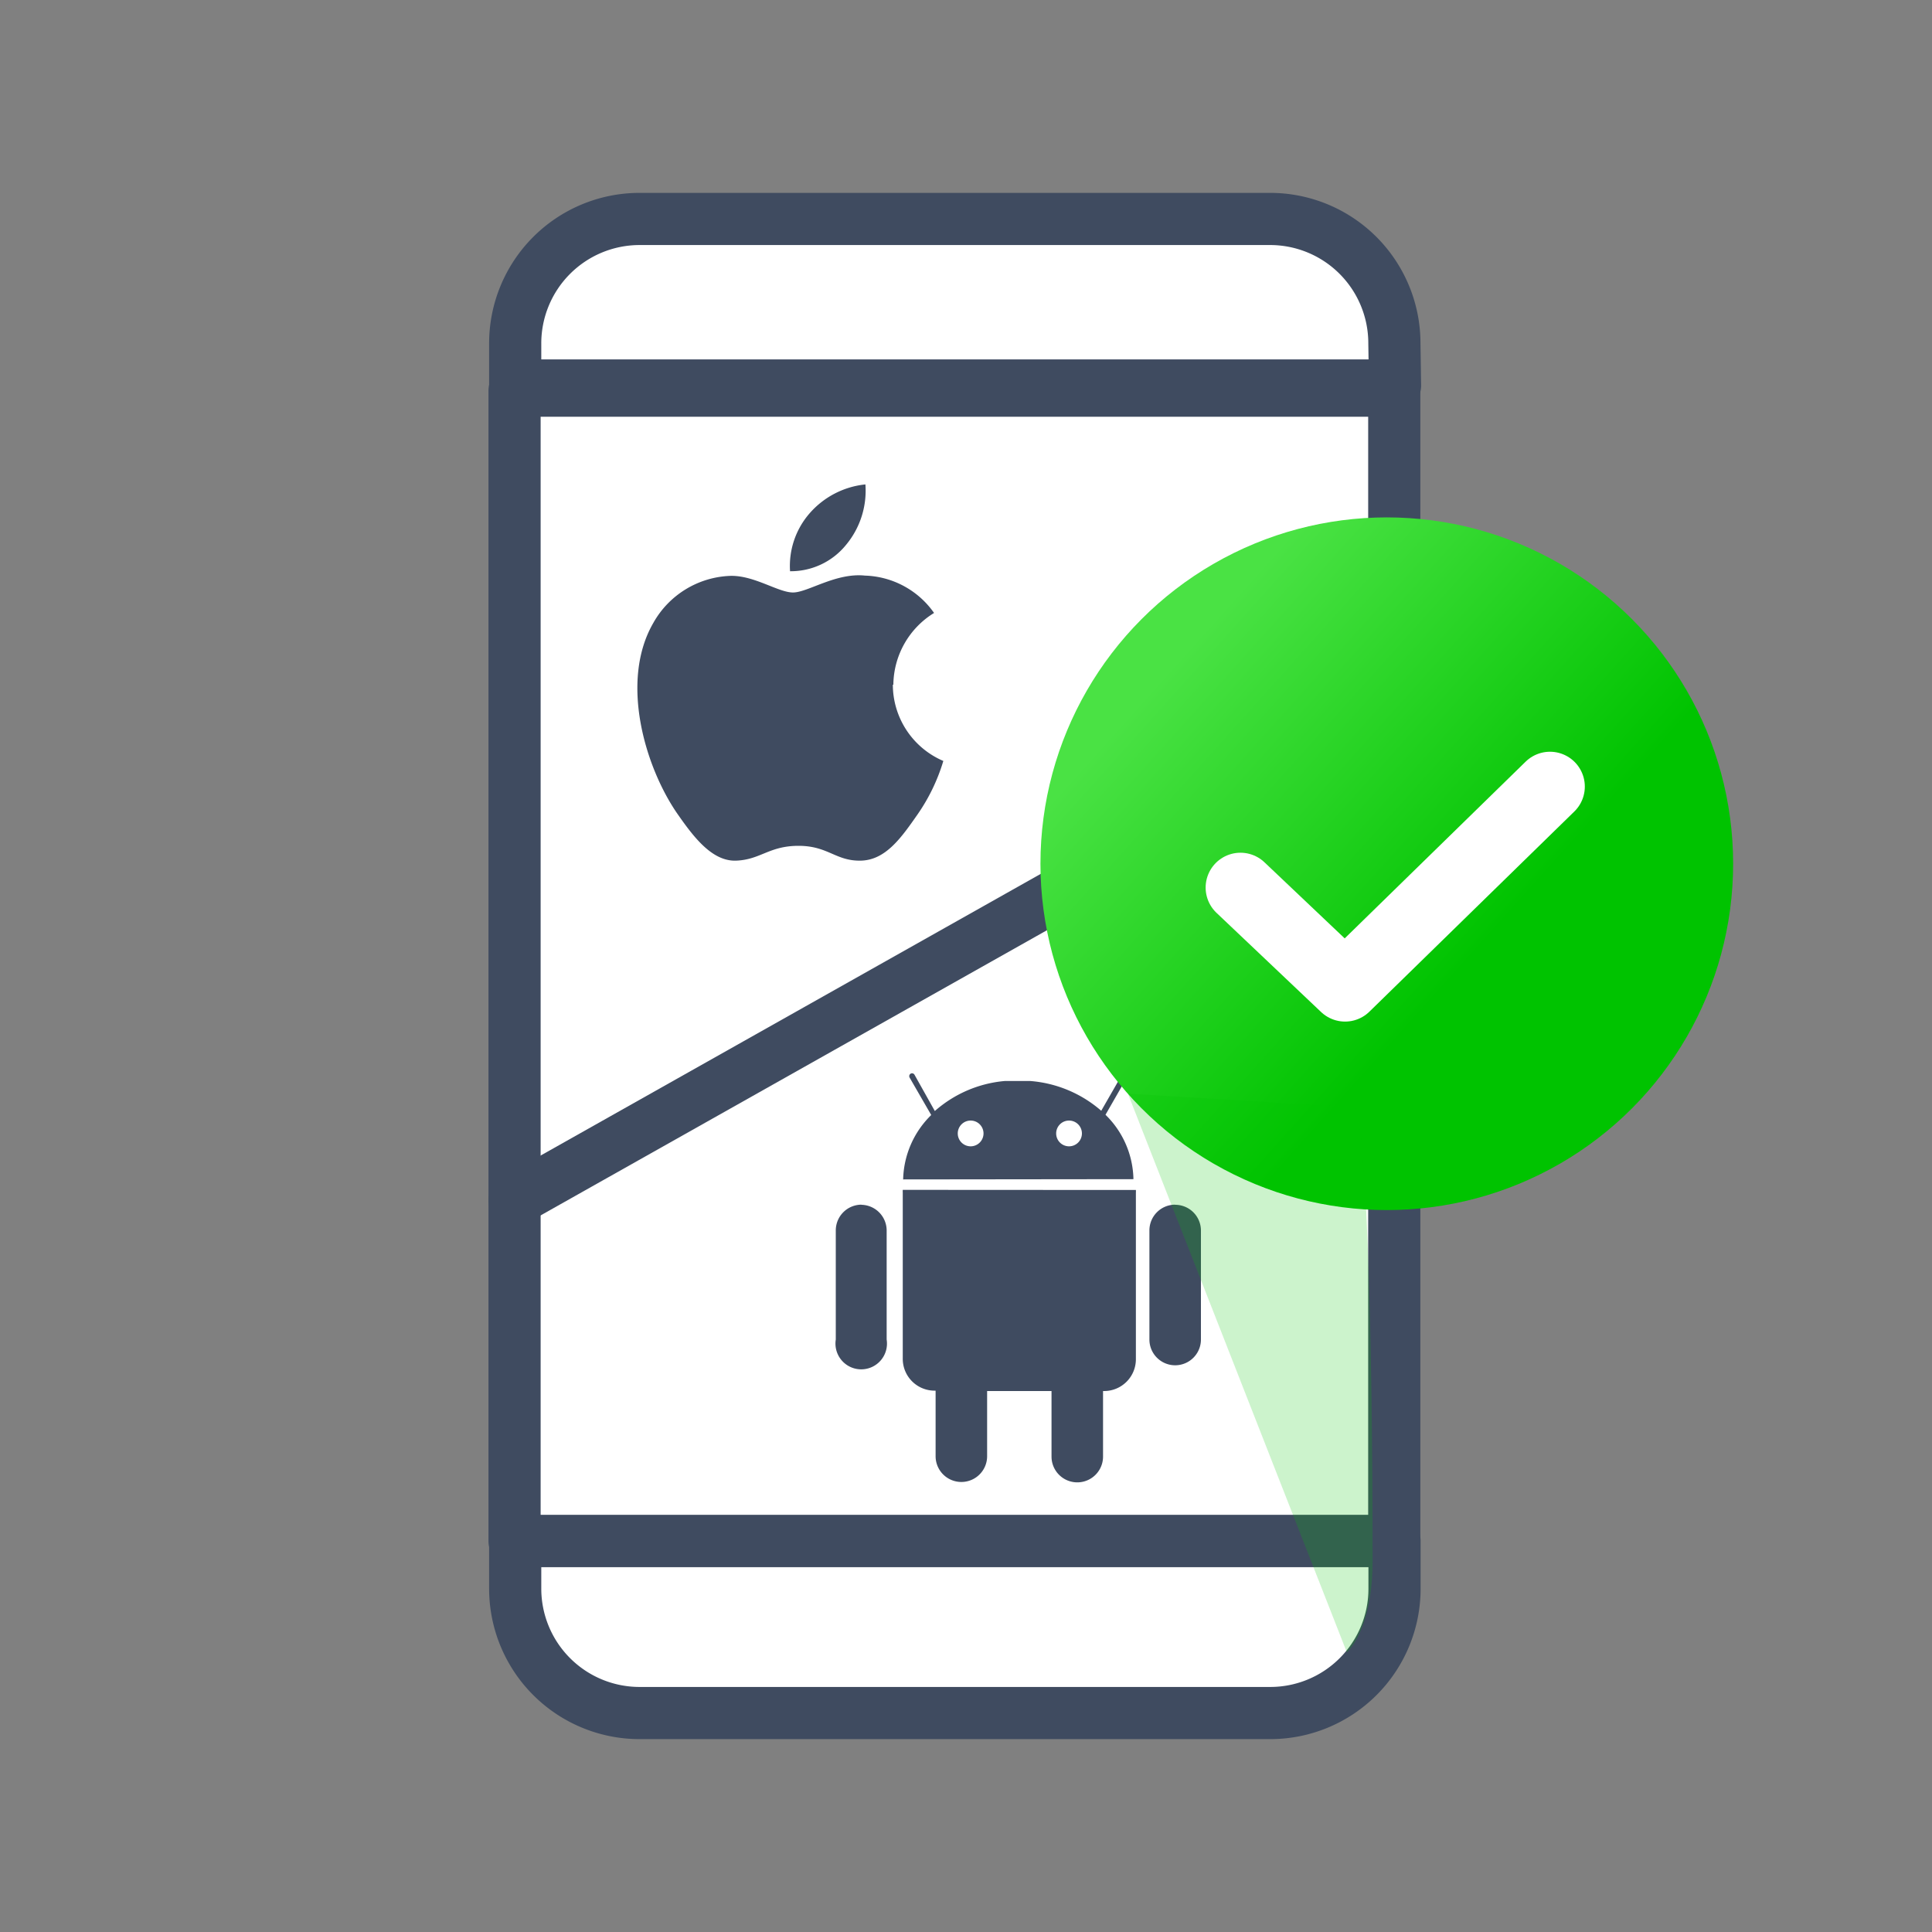 <svg id="_Layer_" data-name="&lt;Layer&gt;" xmlns="http://www.w3.org/2000/svg" xmlns:xlink="http://www.w3.org/1999/xlink" viewBox="0 0 150 150"><rect x="0" y="0" width="150" height="150" fill="#808080" stroke="none"/><defs><style>.cls-1,.cls-3,.cls-7{fill:none;}.cls-1{clip-rule:evenodd;}.cls-2{clip-path:url(#clip-path);}.cls-4{fill:#fff;stroke:#3f4b60;stroke-width:4.05px;}.cls-4,.cls-7{stroke-linecap:round;stroke-linejoin:round;}.cls-5{fill:#3f4b60;}.cls-6{fill:url(#未命名漸層_32);}.cls-7{stroke:#fff;stroke-width:5.41px;}.cls-8{fill:#00c300;fill-rule:evenodd;opacity:0.2;}</style><clipPath id="clip-path"><path class="cls-1" d="M1362.67-3970.23H-511.83v1301.85q609.56-290,1080.27-150.41t794.23-101.27Z"/></clipPath><linearGradient id="未命名漸層_32" x1="90.81" y1="51.93" x2="118.52" y2="76.8" gradientUnits="userSpaceOnUse"><stop offset="0" stop-color="#4ae244"/><stop offset="0.87" stop-color="#00c300"/></linearGradient></defs><g class="cls-2"><rect class="cls-3" x="-394.83" y="-4806.23" width="1440" height="6104"/></g><rect class="cls-4" x="39.95" y="30.33" width="68.3" height="89.32"/><path class="cls-4" d="M108.26,26.66A9.65,9.65,0,0,0,98.6,17h-49A9.66,9.66,0,0,0,40,26.66v3.27h68.31Z"/><path class="cls-4" d="M40,123.34A9.66,9.66,0,0,0,49.61,133h49a9.65,9.65,0,0,0,9.66-9.66v-3.69H40Z"/><path class="cls-5" d="M88,91.55a7.17,7.17,0,0,0-2.17-5l1.67-2.91a.21.21,0,0,0-.08-.3.23.23,0,0,0-.3.08l-1.62,2.82A9.51,9.51,0,0,0,80,83.93h-2a9.45,9.45,0,0,0-5.42,2.33L71,83.44a.22.22,0,0,0-.3-.08.23.23,0,0,0-.08.3l1.68,2.91a7.22,7.22,0,0,0-2.18,5ZM82,88a1,1,0,0,1,1-1,1,1,0,0,1,1,1h0a1,1,0,0,1-1,1,1,1,0,0,1-1-1Zm-7.64,0a1,1,0,0,1,1-1,1,1,0,0,1,1,1h0a1,1,0,0,1-2,0Zm-7.47,5.53a2,2,0,0,0-2,2V104a2,2,0,1,0,3.95,0V95.52A2,2,0,0,0,66.87,93.54Zm3.2-1.15h0a2,2,0,0,0,0,.23v12.86a2.47,2.47,0,0,0,2.46,2.5h.09v5.09a2,2,0,1,0,4,0V108h5v5.09a2,2,0,1,0,4,0V108h.1a2.47,2.47,0,0,0,2.45-2.5V92.62a1.85,1.85,0,0,0,0-.23Zm21.15,1.15a2,2,0,0,0-2,2V104a2,2,0,1,0,4,0V95.52A2,2,0,0,0,91.22,93.54Z"/><path class="cls-5" d="M69.36,53.16a6.62,6.62,0,0,1,3.16-5.57,6.8,6.8,0,0,0-5.36-2.9C64.9,44.45,62.72,46,61.57,46s-3-1.33-4.85-1.29a7.15,7.15,0,0,0-6,3.66c-2.6,4.5-.66,11.11,1.83,14.75,1.24,1.78,2.7,3.77,4.6,3.7S59.7,65.67,62,65.67s2.88,1.19,4.83,1.15S70,65,71.24,63.23a14.63,14.63,0,0,0,2-4.15,6.45,6.45,0,0,1-3.92-5.92ZM65.69,42.3a6.57,6.57,0,0,0,1.5-4.69,6.64,6.64,0,0,0-4.32,2.23,6.21,6.21,0,0,0-1.53,4.51,5.52,5.52,0,0,0,4.35-2.05Z"/><line class="cls-4" x1="39.95" y1="93.18" x2="107.49" y2="55.14"/><circle class="cls-6" cx="107.67" cy="67.06" r="26.89"/><polyline class="cls-7" points="96.31 68.91 104.43 76.61 120.34 61.07"/><path class="cls-8" d="M87.57,84.91l17,43.38s2-1.66,2-7.15c0-17.42-.47-36.37-1.66-35.18Z"/></svg>